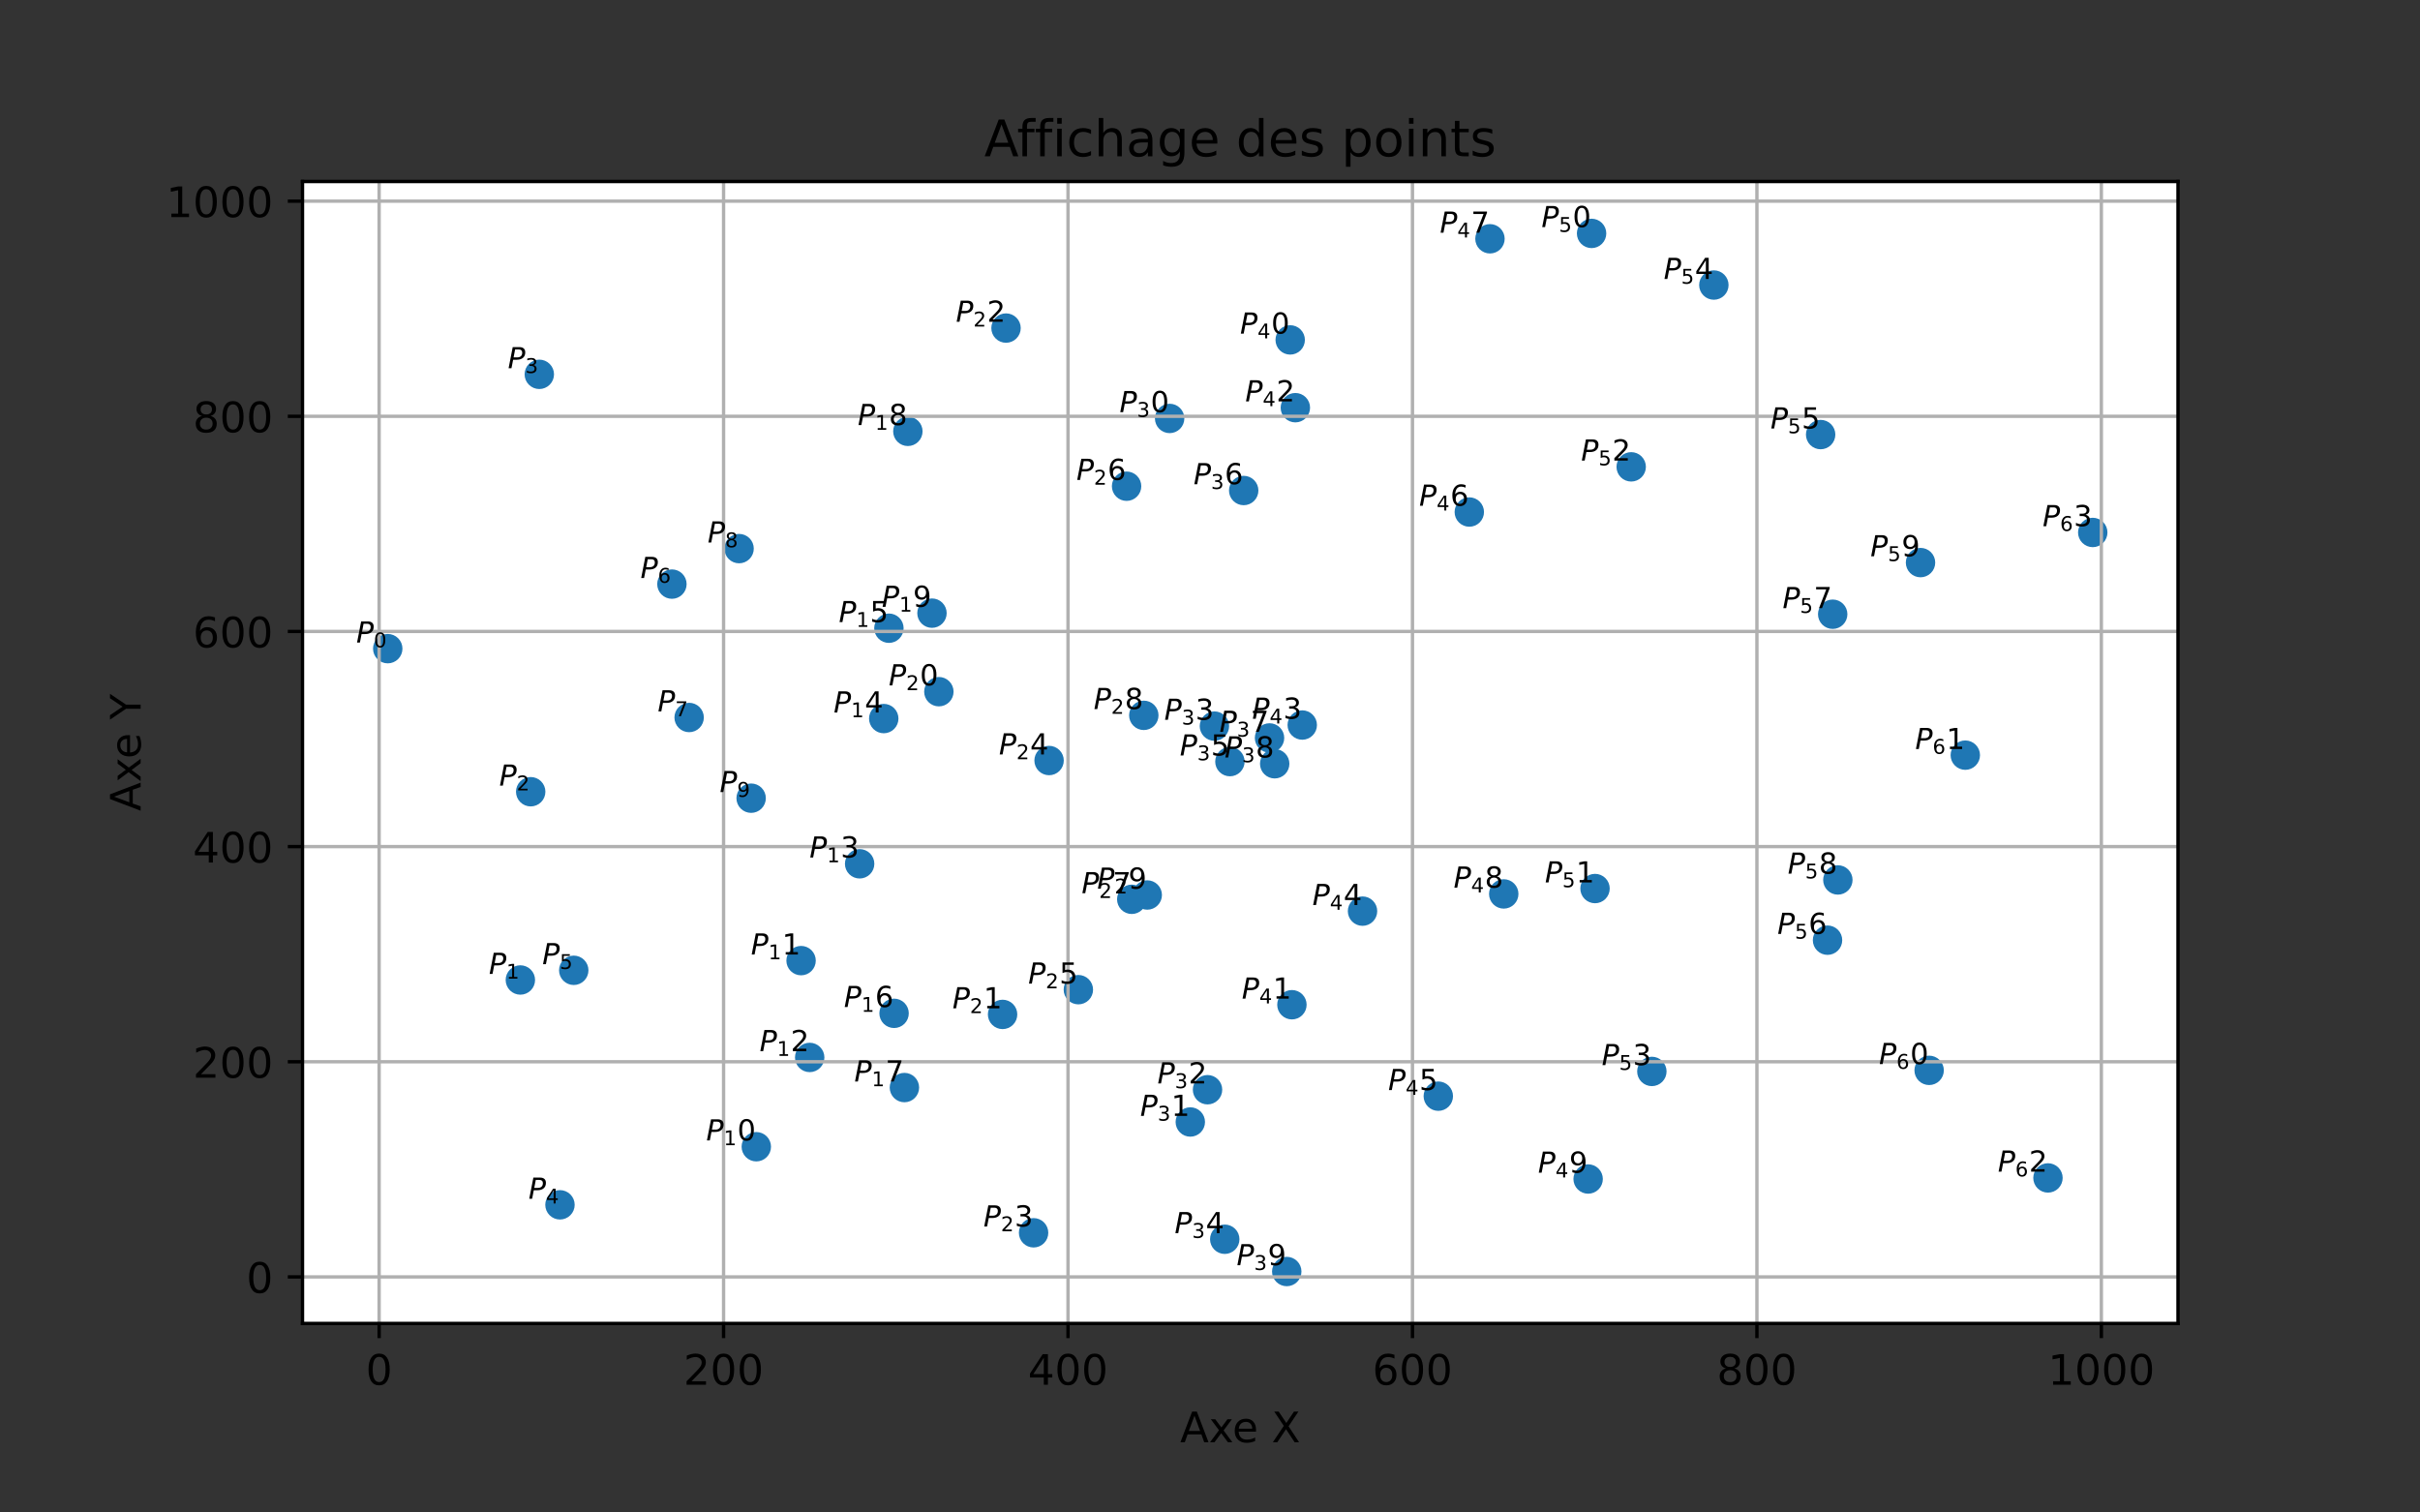 <?xml version="1.0" encoding="utf-8" standalone="no"?>
<!DOCTYPE svg PUBLIC "-//W3C//DTD SVG 1.1//EN"
  "http://www.w3.org/Graphics/SVG/1.1/DTD/svg11.dtd">
<!-- Created with matplotlib (https://matplotlib.org/) -->
<svg height="360pt" version="1.1" viewBox="0 0 576 360" width="576pt" xmlns="http://www.w3.org/2000/svg" xmlns:xlink="http://www.w3.org/1999/xlink">
 <rect x="0" y="0" width="576" height="360" fill="#333333" stroke="none"/>
 <defs>
  <style type="text/css">*{stroke-linecap:butt;stroke-linejoin:round;}</style>
 </defs>
 <g id="figure_1">
  <g id="patch_1">
   <path d="M 0 360 
L 576 360 
L 576 0 
L 0 0 
z
" style="fill:none;"/>
  </g>
  <g id="axes_1">
   <g id="patch_2">
    <path d="M 72 315 
L 518.4 315 
L 518.4 43.2 
L 72 43.2 
z
" style="fill:#ffffff;"/>
   </g>
   <g id="PathCollection_1">
    <defs>
     <path d="M 0 3 
C 0.796 3 1.559 2.684 2.121 2.121 
C 2.684 1.559 3 0.796 3 0 
C 3 -0.796 2.684 -1.559 2.121 -2.121 
C 1.559 -2.684 0.796 -3 0 -3 
C -0.796 -3 -1.559 -2.684 -2.121 -2.121 
C -2.684 -1.559 -3 -0.796 -3 0 
C -3 0.796 -2.684 1.559 -2.121 2.121 
C -1.559 2.684 -0.796 3 0 3 
z
" id="m355db26cd5" style="stroke:#1f77b4;"/>
    </defs>
    <g clip-path="url(#p99fa929123)">
     <use style="fill:#1f77b4;stroke:#1f77b4;" x="92.291" xlink:href="#m355db26cd5" y="154.391"/>
     <use style="fill:#1f77b4;stroke:#1f77b4;" x="123.855" xlink:href="#m355db26cd5" y="233.255"/>
     <use style="fill:#1f77b4;stroke:#1f77b4;" x="126.314" xlink:href="#m355db26cd5" y="188.446"/>
     <use style="fill:#1f77b4;stroke:#1f77b4;" x="128.364" xlink:href="#m355db26cd5" y="89.097"/>
     <use style="fill:#1f77b4;stroke:#1f77b4;" x="133.283" xlink:href="#m355db26cd5" y="286.77"/>
     <use style="fill:#1f77b4;stroke:#1f77b4;" x="136.562" xlink:href="#m355db26cd5" y="230.951"/>
     <use style="fill:#1f77b4;stroke:#1f77b4;" x="159.927" xlink:href="#m355db26cd5" y="139.028"/>
     <use style="fill:#1f77b4;stroke:#1f77b4;" x="164.026" xlink:href="#m355db26cd5" y="170.778"/>
     <use style="fill:#1f77b4;stroke:#1f77b4;" x="175.914" xlink:href="#m355db26cd5" y="130.578"/>
     <use style="fill:#1f77b4;stroke:#1f77b4;" x="178.783" xlink:href="#m355db26cd5" y="189.982"/>
     <use style="fill:#1f77b4;stroke:#1f77b4;" x="180.013" xlink:href="#m355db26cd5" y="272.943"/>
     <use style="fill:#1f77b4;stroke:#1f77b4;" x="190.671" xlink:href="#m355db26cd5" y="228.646"/>
     <use style="fill:#1f77b4;stroke:#1f77b4;" x="192.721" xlink:href="#m355db26cd5" y="251.691"/>
     <use style="fill:#1f77b4;stroke:#1f77b4;" x="204.608" xlink:href="#m355db26cd5" y="205.601"/>
     <use style="fill:#1f77b4;stroke:#1f77b4;" x="210.347" xlink:href="#m355db26cd5" y="171.034"/>
     <use style="fill:#1f77b4;stroke:#1f77b4;" x="211.577" xlink:href="#m355db26cd5" y="149.526"/>
     <use style="fill:#1f77b4;stroke:#1f77b4;" x="212.807" xlink:href="#m355db26cd5" y="241.193"/>
     <use style="fill:#1f77b4;stroke:#1f77b4;" x="215.266" xlink:href="#m355db26cd5" y="258.86"/>
     <use style="fill:#1f77b4;stroke:#1f77b4;" x="216.086" xlink:href="#m355db26cd5" y="102.668"/>
     <use style="fill:#1f77b4;stroke:#1f77b4;" x="221.825" xlink:href="#m355db26cd5" y="145.941"/>
     <use style="fill:#1f77b4;stroke:#1f77b4;" x="223.464" xlink:href="#m355db26cd5" y="164.633"/>
     <use style="fill:#1f77b4;stroke:#1f77b4;" x="238.631" xlink:href="#m355db26cd5" y="241.449"/>
     <use style="fill:#1f77b4;stroke:#1f77b4;" x="239.451" xlink:href="#m355db26cd5" y="78.087"/>
     <use style="fill:#1f77b4;stroke:#1f77b4;" x="246.01" xlink:href="#m355db26cd5" y="293.428"/>
     <use style="fill:#1f77b4;stroke:#1f77b4;" x="249.699" xlink:href="#m355db26cd5" y="181.02"/>
     <use style="fill:#1f77b4;stroke:#1f77b4;" x="256.668" xlink:href="#m355db26cd5" y="235.56"/>
     <use style="fill:#1f77b4;stroke:#1f77b4;" x="268.145" xlink:href="#m355db26cd5" y="115.727"/>
     <use style="fill:#1f77b4;stroke:#1f77b4;" x="269.375" xlink:href="#m355db26cd5" y="214.051"/>
     <use style="fill:#1f77b4;stroke:#1f77b4;" x="272.245" xlink:href="#m355db26cd5" y="170.266"/>
     <use style="fill:#1f77b4;stroke:#1f77b4;" x="273.064" xlink:href="#m355db26cd5" y="213.027"/>
     <use style="fill:#1f77b4;stroke:#1f77b4;" x="278.393" xlink:href="#m355db26cd5" y="99.596"/>
     <use style="fill:#1f77b4;stroke:#1f77b4;" x="283.312" xlink:href="#m355db26cd5" y="267.054"/>
     <use style="fill:#1f77b4;stroke:#1f77b4;" x="287.412" xlink:href="#m355db26cd5" y="259.373"/>
     <use style="fill:#1f77b4;stroke:#1f77b4;" x="289.051" xlink:href="#m355db26cd5" y="172.827"/>
     <use style="fill:#1f77b4;stroke:#1f77b4;" x="291.511" xlink:href="#m355db26cd5" y="294.964"/>
     <use style="fill:#1f77b4;stroke:#1f77b4;" x="292.74" xlink:href="#m355db26cd5" y="181.276"/>
     <use style="fill:#1f77b4;stroke:#1f77b4;" x="296.02" xlink:href="#m355db26cd5" y="116.751"/>
     <use style="fill:#1f77b4;stroke:#1f77b4;" x="302.169" xlink:href="#m355db26cd5" y="175.643"/>
     <use style="fill:#1f77b4;stroke:#1f77b4;" x="303.398" xlink:href="#m355db26cd5" y="181.789"/>
     <use style="fill:#1f77b4;stroke:#1f77b4;" x="306.268" xlink:href="#m355db26cd5" y="302.645"/>
     <use style="fill:#1f77b4;stroke:#1f77b4;" x="307.088" xlink:href="#m355db26cd5" y="80.904"/>
     <use style="fill:#1f77b4;stroke:#1f77b4;" x="307.498" xlink:href="#m355db26cd5" y="239.144"/>
     <use style="fill:#1f77b4;stroke:#1f77b4;" x="308.317" xlink:href="#m355db26cd5" y="97.035"/>
     <use style="fill:#1f77b4;stroke:#1f77b4;" x="309.957" xlink:href="#m355db26cd5" y="172.571"/>
     <use style="fill:#1f77b4;stroke:#1f77b4;" x="324.304" xlink:href="#m355db26cd5" y="216.868"/>
     <use style="fill:#1f77b4;stroke:#1f77b4;" x="342.34" xlink:href="#m355db26cd5" y="260.909"/>
     <use style="fill:#1f77b4;stroke:#1f77b4;" x="349.719" xlink:href="#m355db26cd5" y="121.872"/>
     <use style="fill:#1f77b4;stroke:#1f77b4;" x="354.638" xlink:href="#m355db26cd5" y="56.835"/>
     <use style="fill:#1f77b4;stroke:#1f77b4;" x="357.917" xlink:href="#m355db26cd5" y="212.771"/>
     <use style="fill:#1f77b4;stroke:#1f77b4;" x="378.003" xlink:href="#m355db26cd5" y="280.625"/>
     <use style="fill:#1f77b4;stroke:#1f77b4;" x="378.823" xlink:href="#m355db26cd5" y="55.555"/>
     <use style="fill:#1f77b4;stroke:#1f77b4;" x="379.643" xlink:href="#m355db26cd5" y="211.491"/>
     <use style="fill:#1f77b4;stroke:#1f77b4;" x="388.251" xlink:href="#m355db26cd5" y="111.118"/>
     <use style="fill:#1f77b4;stroke:#1f77b4;" x="393.17" xlink:href="#m355db26cd5" y="255.02"/>
     <use style="fill:#1f77b4;stroke:#1f77b4;" x="407.927" xlink:href="#m355db26cd5" y="67.845"/>
     <use style="fill:#1f77b4;stroke:#1f77b4;" x="433.342" xlink:href="#m355db26cd5" y="103.436"/>
     <use style="fill:#1f77b4;stroke:#1f77b4;" x="434.982" xlink:href="#m355db26cd5" y="223.781"/>
     <use style="fill:#1f77b4;stroke:#1f77b4;" x="436.212" xlink:href="#m355db26cd5" y="146.197"/>
     <use style="fill:#1f77b4;stroke:#1f77b4;" x="437.441" xlink:href="#m355db26cd5" y="209.442"/>
     <use style="fill:#1f77b4;stroke:#1f77b4;" x="457.117" xlink:href="#m355db26cd5" y="133.907"/>
     <use style="fill:#1f77b4;stroke:#1f77b4;" x="459.167" xlink:href="#m355db26cd5" y="254.764"/>
     <use style="fill:#1f77b4;stroke:#1f77b4;" x="467.775" xlink:href="#m355db26cd5" y="179.74"/>
     <use style="fill:#1f77b4;stroke:#1f77b4;" x="487.451" xlink:href="#m355db26cd5" y="280.369"/>
     <use style="fill:#1f77b4;stroke:#1f77b4;" x="498.109" xlink:href="#m355db26cd5" y="126.737"/>
    </g>
   </g>
   <g id="matplotlib.axis_1">
    <g id="xtick_1">
     <g id="line2d_1">
      <path clip-path="url(#p99fa929123)" d="M 90.241 315 
L 90.241 43.2 
" style="fill:none;stroke:#b0b0b0;stroke-linecap:square;stroke-width:0.8;"/>
     </g>
     <g id="line2d_2">
      <defs>
       <path d="M 0 0 
L 0 3.5 
" id="m188c47be43" style="stroke:#000000;stroke-width:0.8;"/>
      </defs>
      <g>
       <use style="stroke:#000000;stroke-width:0.8;" x="90.241" xlink:href="#m188c47be43" y="315"/>
      </g>
     </g>
     <g id="text_1">
      <!-- 0 -->
      <g transform="translate(87.06 329.598)scale(0.1 -0.1)">
       <defs>
        <path d="M 31.781 66.406 
Q 24.172 66.406 20.328 58.906 
Q 16.5 51.422 16.5 36.375 
Q 16.5 21.391 20.328 13.891 
Q 24.172 6.391 31.781 6.391 
Q 39.453 6.391 43.281 13.891 
Q 47.125 21.391 47.125 36.375 
Q 47.125 51.422 43.281 58.906 
Q 39.453 66.406 31.781 66.406 
z
M 31.781 74.219 
Q 44.047 74.219 50.516 64.516 
Q 56.984 54.828 56.984 36.375 
Q 56.984 17.969 50.516 8.266 
Q 44.047 -1.422 31.781 -1.422 
Q 19.531 -1.422 13.062 8.266 
Q 6.594 17.969 6.594 36.375 
Q 6.594 54.828 13.062 64.516 
Q 19.531 74.219 31.781 74.219 
z
" id="DejaVuSans-48"/>
       </defs>
       <use xlink:href="#DejaVuSans-48"/>
      </g>
     </g>
    </g>
    <g id="xtick_2">
     <g id="line2d_3">
      <path clip-path="url(#p99fa929123)" d="M 172.225 315 
L 172.225 43.2 
" style="fill:none;stroke:#b0b0b0;stroke-linecap:square;stroke-width:0.8;"/>
     </g>
     <g id="line2d_4">
      <g>
       <use style="stroke:#000000;stroke-width:0.8;" x="172.225" xlink:href="#m188c47be43" y="315"/>
      </g>
     </g>
     <g id="text_2">
      <!-- 200 -->
      <g transform="translate(162.681 329.598)scale(0.1 -0.1)">
       <defs>
        <path d="M 19.188 8.297 
L 53.609 8.297 
L 53.609 0 
L 7.328 0 
L 7.328 8.297 
Q 12.938 14.109 22.625 23.891 
Q 32.328 33.688 34.812 36.531 
Q 39.547 41.844 41.422 45.531 
Q 43.312 49.219 43.312 52.781 
Q 43.312 58.594 39.234 62.25 
Q 35.156 65.922 28.609 65.922 
Q 23.969 65.922 18.812 64.312 
Q 13.672 62.703 7.812 59.422 
L 7.812 69.391 
Q 13.766 71.781 18.938 73 
Q 24.125 74.219 28.422 74.219 
Q 39.75 74.219 46.484 68.547 
Q 53.219 62.891 53.219 53.422 
Q 53.219 48.922 51.531 44.891 
Q 49.859 40.875 45.406 35.406 
Q 44.188 33.984 37.641 27.219 
Q 31.109 20.453 19.188 8.297 
z
" id="DejaVuSans-50"/>
       </defs>
       <use xlink:href="#DejaVuSans-50"/>
       <use x="63.623" xlink:href="#DejaVuSans-48"/>
       <use x="127.246" xlink:href="#DejaVuSans-48"/>
      </g>
     </g>
    </g>
    <g id="xtick_3">
     <g id="line2d_5">
      <path clip-path="url(#p99fa929123)" d="M 254.208 315 
L 254.208 43.2 
" style="fill:none;stroke:#b0b0b0;stroke-linecap:square;stroke-width:0.8;"/>
     </g>
     <g id="line2d_6">
      <g>
       <use style="stroke:#000000;stroke-width:0.8;" x="254.208" xlink:href="#m188c47be43" y="315"/>
      </g>
     </g>
     <g id="text_3">
      <!-- 400 -->
      <g transform="translate(244.665 329.598)scale(0.1 -0.1)">
       <defs>
        <path d="M 37.797 64.312 
L 12.891 25.391 
L 37.797 25.391 
z
M 35.203 72.906 
L 47.609 72.906 
L 47.609 25.391 
L 58.016 25.391 
L 58.016 17.188 
L 47.609 17.188 
L 47.609 0 
L 37.797 0 
L 37.797 17.188 
L 4.891 17.188 
L 4.891 26.703 
z
" id="DejaVuSans-52"/>
       </defs>
       <use xlink:href="#DejaVuSans-52"/>
       <use x="63.623" xlink:href="#DejaVuSans-48"/>
       <use x="127.246" xlink:href="#DejaVuSans-48"/>
      </g>
     </g>
    </g>
    <g id="xtick_4">
     <g id="line2d_7">
      <path clip-path="url(#p99fa929123)" d="M 336.192 315 
L 336.192 43.2 
" style="fill:none;stroke:#b0b0b0;stroke-linecap:square;stroke-width:0.8;"/>
     </g>
     <g id="line2d_8">
      <g>
       <use style="stroke:#000000;stroke-width:0.8;" x="336.192" xlink:href="#m188c47be43" y="315"/>
      </g>
     </g>
     <g id="text_4">
      <!-- 600 -->
      <g transform="translate(326.648 329.598)scale(0.1 -0.1)">
       <defs>
        <path d="M 33.016 40.375 
Q 26.375 40.375 22.484 35.828 
Q 18.609 31.297 18.609 23.391 
Q 18.609 15.531 22.484 10.953 
Q 26.375 6.391 33.016 6.391 
Q 39.656 6.391 43.531 10.953 
Q 47.406 15.531 47.406 23.391 
Q 47.406 31.297 43.531 35.828 
Q 39.656 40.375 33.016 40.375 
z
M 52.594 71.297 
L 52.594 62.312 
Q 48.875 64.062 45.094 64.984 
Q 41.312 65.922 37.594 65.922 
Q 27.828 65.922 22.672 59.328 
Q 17.531 52.734 16.797 39.406 
Q 19.672 43.656 24.016 45.922 
Q 28.375 48.188 33.594 48.188 
Q 44.578 48.188 50.953 41.516 
Q 57.328 34.859 57.328 23.391 
Q 57.328 12.156 50.688 5.359 
Q 44.047 -1.422 33.016 -1.422 
Q 20.359 -1.422 13.672 8.266 
Q 6.984 17.969 6.984 36.375 
Q 6.984 53.656 15.188 63.938 
Q 23.391 74.219 37.203 74.219 
Q 40.922 74.219 44.703 73.484 
Q 48.484 72.75 52.594 71.297 
z
" id="DejaVuSans-54"/>
       </defs>
       <use xlink:href="#DejaVuSans-54"/>
       <use x="63.623" xlink:href="#DejaVuSans-48"/>
       <use x="127.246" xlink:href="#DejaVuSans-48"/>
      </g>
     </g>
    </g>
    <g id="xtick_5">
     <g id="line2d_9">
      <path clip-path="url(#p99fa929123)" d="M 418.175 315 
L 418.175 43.2 
" style="fill:none;stroke:#b0b0b0;stroke-linecap:square;stroke-width:0.8;"/>
     </g>
     <g id="line2d_10">
      <g>
       <use style="stroke:#000000;stroke-width:0.8;" x="418.175" xlink:href="#m188c47be43" y="315"/>
      </g>
     </g>
     <g id="text_5">
      <!-- 800 -->
      <g transform="translate(408.631 329.598)scale(0.1 -0.1)">
       <defs>
        <path d="M 31.781 34.625 
Q 24.75 34.625 20.719 30.859 
Q 16.703 27.094 16.703 20.516 
Q 16.703 13.922 20.719 10.156 
Q 24.75 6.391 31.781 6.391 
Q 38.812 6.391 42.859 10.172 
Q 46.922 13.969 46.922 20.516 
Q 46.922 27.094 42.891 30.859 
Q 38.875 34.625 31.781 34.625 
z
M 21.922 38.812 
Q 15.578 40.375 12.031 44.719 
Q 8.5 49.078 8.5 55.328 
Q 8.5 64.062 14.719 69.141 
Q 20.953 74.219 31.781 74.219 
Q 42.672 74.219 48.875 69.141 
Q 55.078 64.062 55.078 55.328 
Q 55.078 49.078 51.531 44.719 
Q 48 40.375 41.703 38.812 
Q 48.828 37.156 52.797 32.312 
Q 56.781 27.484 56.781 20.516 
Q 56.781 9.906 50.312 4.234 
Q 43.844 -1.422 31.781 -1.422 
Q 19.734 -1.422 13.25 4.234 
Q 6.781 9.906 6.781 20.516 
Q 6.781 27.484 10.781 32.312 
Q 14.797 37.156 21.922 38.812 
z
M 18.312 54.391 
Q 18.312 48.734 21.844 45.562 
Q 25.391 42.391 31.781 42.391 
Q 38.141 42.391 41.719 45.562 
Q 45.312 48.734 45.312 54.391 
Q 45.312 60.062 41.719 63.234 
Q 38.141 66.406 31.781 66.406 
Q 25.391 66.406 21.844 63.234 
Q 18.312 60.062 18.312 54.391 
z
" id="DejaVuSans-56"/>
       </defs>
       <use xlink:href="#DejaVuSans-56"/>
       <use x="63.623" xlink:href="#DejaVuSans-48"/>
       <use x="127.246" xlink:href="#DejaVuSans-48"/>
      </g>
     </g>
    </g>
    <g id="xtick_6">
     <g id="line2d_11">
      <path clip-path="url(#p99fa929123)" d="M 500.159 315 
L 500.159 43.2 
" style="fill:none;stroke:#b0b0b0;stroke-linecap:square;stroke-width:0.8;"/>
     </g>
     <g id="line2d_12">
      <g>
       <use style="stroke:#000000;stroke-width:0.8;" x="500.159" xlink:href="#m188c47be43" y="315"/>
      </g>
     </g>
     <g id="text_6">
      <!-- 1000 -->
      <g transform="translate(487.434 329.598)scale(0.1 -0.1)">
       <defs>
        <path d="M 12.406 8.297 
L 28.516 8.297 
L 28.516 63.922 
L 10.984 60.406 
L 10.984 69.391 
L 28.422 72.906 
L 38.281 72.906 
L 38.281 8.297 
L 54.391 8.297 
L 54.391 0 
L 12.406 0 
z
" id="DejaVuSans-49"/>
       </defs>
       <use xlink:href="#DejaVuSans-49"/>
       <use x="63.623" xlink:href="#DejaVuSans-48"/>
       <use x="127.246" xlink:href="#DejaVuSans-48"/>
       <use x="190.869" xlink:href="#DejaVuSans-48"/>
      </g>
     </g>
    </g>
    <g id="text_7">
     <!-- Axe X -->
     <g transform="translate(280.886 343.277)scale(0.1 -0.1)">
      <defs>
       <path d="M 34.188 63.188 
L 20.797 26.906 
L 47.609 26.906 
z
M 28.609 72.906 
L 39.797 72.906 
L 67.578 0 
L 57.328 0 
L 50.688 18.703 
L 17.828 18.703 
L 11.188 0 
L 0.781 0 
z
" id="DejaVuSans-65"/>
       <path d="M 54.891 54.688 
L 35.109 28.078 
L 55.906 0 
L 45.312 0 
L 29.391 21.484 
L 13.484 0 
L 2.875 0 
L 24.125 28.609 
L 4.688 54.688 
L 15.281 54.688 
L 29.781 35.203 
L 44.281 54.688 
z
" id="DejaVuSans-120"/>
       <path d="M 56.203 29.594 
L 56.203 25.203 
L 14.891 25.203 
Q 15.484 15.922 20.484 11.062 
Q 25.484 6.203 34.422 6.203 
Q 39.594 6.203 44.453 7.469 
Q 49.312 8.734 54.109 11.281 
L 54.109 2.781 
Q 49.266 0.734 44.188 -0.344 
Q 39.109 -1.422 33.891 -1.422 
Q 20.797 -1.422 13.156 6.188 
Q 5.516 13.812 5.516 26.812 
Q 5.516 40.234 12.766 48.109 
Q 20.016 56 32.328 56 
Q 43.359 56 49.781 48.891 
Q 56.203 41.797 56.203 29.594 
z
M 47.219 32.234 
Q 47.125 39.594 43.094 43.984 
Q 39.062 48.391 32.422 48.391 
Q 24.906 48.391 20.391 44.141 
Q 15.875 39.891 15.188 32.172 
z
" id="DejaVuSans-101"/>
       <path id="DejaVuSans-32"/>
       <path d="M 6.297 72.906 
L 16.891 72.906 
L 35.016 45.797 
L 53.219 72.906 
L 63.812 72.906 
L 40.375 37.891 
L 65.375 0 
L 54.781 0 
L 34.281 31 
L 13.625 0 
L 2.984 0 
L 29 38.922 
z
" id="DejaVuSans-88"/>
      </defs>
      <use xlink:href="#DejaVuSans-65"/>
      <use x="68.408" xlink:href="#DejaVuSans-120"/>
      <use x="124.463" xlink:href="#DejaVuSans-101"/>
      <use x="185.986" xlink:href="#DejaVuSans-32"/>
      <use x="217.773" xlink:href="#DejaVuSans-88"/>
     </g>
    </g>
   </g>
   <g id="matplotlib.axis_2">
    <g id="ytick_1">
     <g id="line2d_13">
      <path clip-path="url(#p99fa929123)" d="M 72 303.926 
L 518.4 303.926 
" style="fill:none;stroke:#b0b0b0;stroke-linecap:square;stroke-width:0.8;"/>
     </g>
     <g id="line2d_14">
      <defs>
       <path d="M 0 0 
L -3.5 0 
" id="m6b3547f741" style="stroke:#000000;stroke-width:0.8;"/>
      </defs>
      <g>
       <use style="stroke:#000000;stroke-width:0.8;" x="72" xlink:href="#m6b3547f741" y="303.926"/>
      </g>
     </g>
     <g id="text_8">
      <!-- 0 -->
      <g transform="translate(58.638 307.725)scale(0.1 -0.1)">
       <use xlink:href="#DejaVuSans-48"/>
      </g>
     </g>
    </g>
    <g id="ytick_2">
     <g id="line2d_15">
      <path clip-path="url(#p99fa929123)" d="M 72 252.715 
L 518.4 252.715 
" style="fill:none;stroke:#b0b0b0;stroke-linecap:square;stroke-width:0.8;"/>
     </g>
     <g id="line2d_16">
      <g>
       <use style="stroke:#000000;stroke-width:0.8;" x="72" xlink:href="#m6b3547f741" y="252.715"/>
      </g>
     </g>
     <g id="text_9">
      <!-- 200 -->
      <g transform="translate(45.913 256.514)scale(0.1 -0.1)">
       <use xlink:href="#DejaVuSans-50"/>
       <use x="63.623" xlink:href="#DejaVuSans-48"/>
       <use x="127.246" xlink:href="#DejaVuSans-48"/>
      </g>
     </g>
    </g>
    <g id="ytick_3">
     <g id="line2d_17">
      <path clip-path="url(#p99fa929123)" d="M 72 201.505 
L 518.4 201.505 
" style="fill:none;stroke:#b0b0b0;stroke-linecap:square;stroke-width:0.8;"/>
     </g>
     <g id="line2d_18">
      <g>
       <use style="stroke:#000000;stroke-width:0.8;" x="72" xlink:href="#m6b3547f741" y="201.505"/>
      </g>
     </g>
     <g id="text_10">
      <!-- 400 -->
      <g transform="translate(45.913 205.304)scale(0.1 -0.1)">
       <use xlink:href="#DejaVuSans-52"/>
       <use x="63.623" xlink:href="#DejaVuSans-48"/>
       <use x="127.246" xlink:href="#DejaVuSans-48"/>
      </g>
     </g>
    </g>
    <g id="ytick_4">
     <g id="line2d_19">
      <path clip-path="url(#p99fa929123)" d="M 72 150.294 
L 518.4 150.294 
" style="fill:none;stroke:#b0b0b0;stroke-linecap:square;stroke-width:0.8;"/>
     </g>
     <g id="line2d_20">
      <g>
       <use style="stroke:#000000;stroke-width:0.8;" x="72" xlink:href="#m6b3547f741" y="150.294"/>
      </g>
     </g>
     <g id="text_11">
      <!-- 600 -->
      <g transform="translate(45.913 154.093)scale(0.1 -0.1)">
       <use xlink:href="#DejaVuSans-54"/>
       <use x="63.623" xlink:href="#DejaVuSans-48"/>
       <use x="127.246" xlink:href="#DejaVuSans-48"/>
      </g>
     </g>
    </g>
    <g id="ytick_5">
     <g id="line2d_21">
      <path clip-path="url(#p99fa929123)" d="M 72 99.084 
L 518.4 99.084 
" style="fill:none;stroke:#b0b0b0;stroke-linecap:square;stroke-width:0.8;"/>
     </g>
     <g id="line2d_22">
      <g>
       <use style="stroke:#000000;stroke-width:0.8;" x="72" xlink:href="#m6b3547f741" y="99.084"/>
      </g>
     </g>
     <g id="text_12">
      <!-- 800 -->
      <g transform="translate(45.913 102.883)scale(0.1 -0.1)">
       <use xlink:href="#DejaVuSans-56"/>
       <use x="63.623" xlink:href="#DejaVuSans-48"/>
       <use x="127.246" xlink:href="#DejaVuSans-48"/>
      </g>
     </g>
    </g>
    <g id="ytick_6">
     <g id="line2d_23">
      <path clip-path="url(#p99fa929123)" d="M 72 47.873 
L 518.4 47.873 
" style="fill:none;stroke:#b0b0b0;stroke-linecap:square;stroke-width:0.8;"/>
     </g>
     <g id="line2d_24">
      <g>
       <use style="stroke:#000000;stroke-width:0.8;" x="72" xlink:href="#m6b3547f741" y="47.873"/>
      </g>
     </g>
     <g id="text_13">
      <!-- 1000 -->
      <g transform="translate(39.55 51.672)scale(0.1 -0.1)">
       <use xlink:href="#DejaVuSans-49"/>
       <use x="63.623" xlink:href="#DejaVuSans-48"/>
       <use x="127.246" xlink:href="#DejaVuSans-48"/>
       <use x="190.869" xlink:href="#DejaVuSans-48"/>
      </g>
     </g>
    </g>
    <g id="text_14">
     <!-- Axe Y -->
     <g transform="translate(33.47 193.043)rotate(-90)scale(0.1 -0.1)">
      <defs>
       <path d="M -0.203 72.906 
L 10.406 72.906 
L 30.609 42.922 
L 50.688 72.906 
L 61.281 72.906 
L 35.5 34.719 
L 35.5 0 
L 25.594 0 
L 25.594 34.719 
z
" id="DejaVuSans-89"/>
      </defs>
      <use xlink:href="#DejaVuSans-65"/>
      <use x="68.408" xlink:href="#DejaVuSans-120"/>
      <use x="124.463" xlink:href="#DejaVuSans-101"/>
      <use x="185.986" xlink:href="#DejaVuSans-32"/>
      <use x="217.773" xlink:href="#DejaVuSans-89"/>
     </g>
    </g>
   </g>
   <g id="patch_3">
    <path d="M 72 315 
L 72 43.2 
" style="fill:none;stroke:#000000;stroke-linecap:square;stroke-linejoin:miter;stroke-width:0.8;"/>
   </g>
   <g id="patch_4">
    <path d="M 518.4 315 
L 518.4 43.2 
" style="fill:none;stroke:#000000;stroke-linecap:square;stroke-linejoin:miter;stroke-width:0.8;"/>
   </g>
   <g id="patch_5">
    <path d="M 72 315 
L 518.4 315 
" style="fill:none;stroke:#000000;stroke-linecap:square;stroke-linejoin:miter;stroke-width:0.8;"/>
   </g>
   <g id="patch_6">
    <path d="M 72 43.2 
L 518.4 43.2 
" style="fill:none;stroke:#000000;stroke-linecap:square;stroke-linejoin:miter;stroke-width:0.8;"/>
   </g>
   <g id="text_15">
    <!-- $P_0$ -->
    <g transform="translate(84.796 152.948)scale(0.069 -0.069)">
     <defs>
      <path d="M 16.891 72.906 
L 39.703 72.906 
Q 49.656 72.906 54.875 68.266 
Q 60.109 63.625 60.109 54.688 
Q 60.109 42.672 52.391 35.984 
Q 44.672 29.297 30.719 29.297 
L 18.312 29.297 
L 12.594 0 
L 2.688 0 
z
M 25.203 64.797 
L 19.922 37.406 
L 32.328 37.406 
Q 40.719 37.406 45.203 41.703 
Q 49.703 46 49.703 54 
Q 49.703 59.125 46.656 61.953 
Q 43.609 64.797 38.094 64.797 
z
" id="DejaVuSans-Oblique-80"/>
     </defs>
     <use transform="translate(0 0.094)" xlink:href="#DejaVuSans-Oblique-80"/>
     <use transform="translate(60.303 -16.312)scale(0.7)" xlink:href="#DejaVuSans-48"/>
    </g>
   </g>
   <g id="text_16">
    <!-- $P_1$ -->
    <g transform="translate(116.359 231.812)scale(0.069 -0.069)">
     <use transform="translate(0 0.094)" xlink:href="#DejaVuSans-Oblique-80"/>
     <use transform="translate(60.303 -16.312)scale(0.7)" xlink:href="#DejaVuSans-49"/>
    </g>
   </g>
   <g id="text_17">
    <!-- $P_2$ -->
    <g transform="translate(118.819 187.003)scale(0.069 -0.069)">
     <use transform="translate(0 0.094)" xlink:href="#DejaVuSans-Oblique-80"/>
     <use transform="translate(60.303 -16.312)scale(0.7)" xlink:href="#DejaVuSans-50"/>
    </g>
   </g>
   <g id="text_18">
    <!-- $P_3$ -->
    <g transform="translate(120.868 87.654)scale(0.069 -0.069)">
     <defs>
      <path d="M 40.578 39.312 
Q 47.656 37.797 51.625 33 
Q 55.609 28.219 55.609 21.188 
Q 55.609 10.406 48.188 4.484 
Q 40.766 -1.422 27.094 -1.422 
Q 22.516 -1.422 17.656 -0.516 
Q 12.797 0.391 7.625 2.203 
L 7.625 11.719 
Q 11.719 9.328 16.594 8.109 
Q 21.484 6.891 26.812 6.891 
Q 36.078 6.891 40.938 10.547 
Q 45.797 14.203 45.797 21.188 
Q 45.797 27.641 41.281 31.266 
Q 36.766 34.906 28.719 34.906 
L 20.219 34.906 
L 20.219 43.016 
L 29.109 43.016 
Q 36.375 43.016 40.234 45.922 
Q 44.094 48.828 44.094 54.297 
Q 44.094 59.906 40.109 62.906 
Q 36.141 65.922 28.719 65.922 
Q 24.656 65.922 20.016 65.031 
Q 15.375 64.156 9.812 62.312 
L 9.812 71.094 
Q 15.438 72.656 20.344 73.438 
Q 25.25 74.219 29.594 74.219 
Q 40.828 74.219 47.359 69.109 
Q 53.906 64.016 53.906 55.328 
Q 53.906 49.266 50.438 45.094 
Q 46.969 40.922 40.578 39.312 
z
" id="DejaVuSans-51"/>
     </defs>
     <use transform="translate(0 0.094)" xlink:href="#DejaVuSans-Oblique-80"/>
     <use transform="translate(60.303 -16.312)scale(0.7)" xlink:href="#DejaVuSans-51"/>
    </g>
   </g>
   <g id="text_19">
    <!-- $P_4$ -->
    <g transform="translate(125.787 285.327)scale(0.069 -0.069)">
     <use transform="translate(0 0.094)" xlink:href="#DejaVuSans-Oblique-80"/>
     <use transform="translate(60.303 -16.312)scale(0.7)" xlink:href="#DejaVuSans-52"/>
    </g>
   </g>
   <g id="text_20">
    <!-- $P_5$ -->
    <g transform="translate(129.067 229.507)scale(0.069 -0.069)">
     <defs>
      <path d="M 10.797 72.906 
L 49.516 72.906 
L 49.516 64.594 
L 19.828 64.594 
L 19.828 46.734 
Q 21.969 47.469 24.109 47.828 
Q 26.266 48.188 28.422 48.188 
Q 40.625 48.188 47.75 41.5 
Q 54.891 34.812 54.891 23.391 
Q 54.891 11.625 47.562 5.094 
Q 40.234 -1.422 26.906 -1.422 
Q 22.312 -1.422 17.547 -0.641 
Q 12.797 0.141 7.719 1.703 
L 7.719 11.625 
Q 12.109 9.234 16.797 8.062 
Q 21.484 6.891 26.703 6.891 
Q 35.156 6.891 40.078 11.328 
Q 45.016 15.766 45.016 23.391 
Q 45.016 31 40.078 35.438 
Q 35.156 39.891 26.703 39.891 
Q 22.75 39.891 18.812 39.016 
Q 14.891 38.141 10.797 36.281 
z
" id="DejaVuSans-53"/>
     </defs>
     <use transform="translate(0 0.094)" xlink:href="#DejaVuSans-Oblique-80"/>
     <use transform="translate(60.303 -16.312)scale(0.7)" xlink:href="#DejaVuSans-53"/>
    </g>
   </g>
   <g id="text_21">
    <!-- $P_6$ -->
    <g transform="translate(152.432 137.584)scale(0.069 -0.069)">
     <use transform="translate(0 0.094)" xlink:href="#DejaVuSans-Oblique-80"/>
     <use transform="translate(60.303 -16.312)scale(0.7)" xlink:href="#DejaVuSans-54"/>
    </g>
   </g>
   <g id="text_22">
    <!-- $P_7$ -->
    <g transform="translate(156.531 169.335)scale(0.069 -0.069)">
     <defs>
      <path d="M 8.203 72.906 
L 55.078 72.906 
L 55.078 68.703 
L 28.609 0 
L 18.312 0 
L 43.219 64.594 
L 8.203 64.594 
z
" id="DejaVuSans-55"/>
     </defs>
     <use transform="translate(0 0.094)" xlink:href="#DejaVuSans-Oblique-80"/>
     <use transform="translate(60.303 -16.312)scale(0.7)" xlink:href="#DejaVuSans-55"/>
    </g>
   </g>
   <g id="text_23">
    <!-- $P_8$ -->
    <g transform="translate(168.419 129.135)scale(0.069 -0.069)">
     <use transform="translate(0 0.094)" xlink:href="#DejaVuSans-Oblique-80"/>
     <use transform="translate(60.303 -16.312)scale(0.7)" xlink:href="#DejaVuSans-56"/>
    </g>
   </g>
   <g id="text_24">
    <!-- $P_9$ -->
    <g transform="translate(171.288 188.539)scale(0.069 -0.069)">
     <defs>
      <path d="M 10.984 1.516 
L 10.984 10.5 
Q 14.703 8.734 18.5 7.812 
Q 22.312 6.891 25.984 6.891 
Q 35.75 6.891 40.891 13.453 
Q 46.047 20.016 46.781 33.406 
Q 43.953 29.203 39.594 26.953 
Q 35.25 24.703 29.984 24.703 
Q 19.047 24.703 12.672 31.312 
Q 6.297 37.938 6.297 49.422 
Q 6.297 60.641 12.938 67.422 
Q 19.578 74.219 30.609 74.219 
Q 43.266 74.219 49.922 64.516 
Q 56.594 54.828 56.594 36.375 
Q 56.594 19.141 48.406 8.859 
Q 40.234 -1.422 26.422 -1.422 
Q 22.703 -1.422 18.891 -0.688 
Q 15.094 0.047 10.984 1.516 
z
M 30.609 32.422 
Q 37.25 32.422 41.125 36.953 
Q 45.016 41.5 45.016 49.422 
Q 45.016 57.281 41.125 61.844 
Q 37.25 66.406 30.609 66.406 
Q 23.969 66.406 20.094 61.844 
Q 16.219 57.281 16.219 49.422 
Q 16.219 41.5 20.094 36.953 
Q 23.969 32.422 30.609 32.422 
z
" id="DejaVuSans-57"/>
     </defs>
     <use transform="translate(0 0.094)" xlink:href="#DejaVuSans-Oblique-80"/>
     <use transform="translate(60.303 -16.312)scale(0.7)" xlink:href="#DejaVuSans-57"/>
    </g>
   </g>
   <g id="text_25">
    <!-- $P_10$ -->
    <g transform="translate(168.076 271.5)scale(0.069 -0.069)">
     <use transform="translate(0 0.781)" xlink:href="#DejaVuSans-Oblique-80"/>
     <use transform="translate(60.303 -15.625)scale(0.7)" xlink:href="#DejaVuSans-49"/>
     <use transform="translate(107.573 0.781)" xlink:href="#DejaVuSans-48"/>
    </g>
   </g>
   <g id="text_26">
    <!-- $P_11$ -->
    <g transform="translate(178.734 227.203)scale(0.069 -0.069)">
     <use transform="translate(0 0.094)" xlink:href="#DejaVuSans-Oblique-80"/>
     <use transform="translate(60.303 -16.312)scale(0.7)" xlink:href="#DejaVuSans-49"/>
     <use transform="translate(107.573 0.094)" xlink:href="#DejaVuSans-49"/>
    </g>
   </g>
   <g id="text_27">
    <!-- $P_12$ -->
    <g transform="translate(180.784 250.248)scale(0.069 -0.069)">
     <use transform="translate(0 0.781)" xlink:href="#DejaVuSans-Oblique-80"/>
     <use transform="translate(60.303 -15.625)scale(0.7)" xlink:href="#DejaVuSans-49"/>
     <use transform="translate(107.573 0.781)" xlink:href="#DejaVuSans-50"/>
    </g>
   </g>
   <g id="text_28">
    <!-- $P_13$ -->
    <g transform="translate(192.671 204.158)scale(0.069 -0.069)">
     <use transform="translate(0 0.781)" xlink:href="#DejaVuSans-Oblique-80"/>
     <use transform="translate(60.303 -15.625)scale(0.7)" xlink:href="#DejaVuSans-49"/>
     <use transform="translate(107.573 0.781)" xlink:href="#DejaVuSans-51"/>
    </g>
   </g>
   <g id="text_29">
    <!-- $P_14$ -->
    <g transform="translate(198.41 169.591)scale(0.069 -0.069)">
     <use transform="translate(0 0.094)" xlink:href="#DejaVuSans-Oblique-80"/>
     <use transform="translate(60.303 -16.312)scale(0.7)" xlink:href="#DejaVuSans-49"/>
     <use transform="translate(107.573 0.094)" xlink:href="#DejaVuSans-52"/>
    </g>
   </g>
   <g id="text_30">
    <!-- $P_15$ -->
    <g transform="translate(199.64 148.083)scale(0.069 -0.069)">
     <use transform="translate(0 0.094)" xlink:href="#DejaVuSans-Oblique-80"/>
     <use transform="translate(60.303 -16.312)scale(0.7)" xlink:href="#DejaVuSans-49"/>
     <use transform="translate(107.573 0.094)" xlink:href="#DejaVuSans-53"/>
    </g>
   </g>
   <g id="text_31">
    <!-- $P_16$ -->
    <g transform="translate(200.87 239.749)scale(0.069 -0.069)">
     <use transform="translate(0 0.781)" xlink:href="#DejaVuSans-Oblique-80"/>
     <use transform="translate(60.303 -15.625)scale(0.7)" xlink:href="#DejaVuSans-49"/>
     <use transform="translate(107.573 0.781)" xlink:href="#DejaVuSans-54"/>
    </g>
   </g>
   <g id="text_32">
    <!-- $P_17$ -->
    <g transform="translate(203.329 257.417)scale(0.069 -0.069)">
     <use transform="translate(0 0.094)" xlink:href="#DejaVuSans-Oblique-80"/>
     <use transform="translate(60.303 -16.312)scale(0.7)" xlink:href="#DejaVuSans-49"/>
     <use transform="translate(107.573 0.094)" xlink:href="#DejaVuSans-55"/>
    </g>
   </g>
   <g id="text_33">
    <!-- $P_18$ -->
    <g transform="translate(204.149 101.225)scale(0.069 -0.069)">
     <use transform="translate(0 0.781)" xlink:href="#DejaVuSans-Oblique-80"/>
     <use transform="translate(60.303 -15.625)scale(0.7)" xlink:href="#DejaVuSans-49"/>
     <use transform="translate(107.573 0.781)" xlink:href="#DejaVuSans-56"/>
    </g>
   </g>
   <g id="text_34">
    <!-- $P_19$ -->
    <g transform="translate(209.888 144.498)scale(0.069 -0.069)">
     <use transform="translate(0 0.781)" xlink:href="#DejaVuSans-Oblique-80"/>
     <use transform="translate(60.303 -15.625)scale(0.7)" xlink:href="#DejaVuSans-49"/>
     <use transform="translate(107.573 0.781)" xlink:href="#DejaVuSans-57"/>
    </g>
   </g>
   <g id="text_35">
    <!-- $P_20$ -->
    <g transform="translate(211.528 163.19)scale(0.069 -0.069)">
     <use transform="translate(0 0.781)" xlink:href="#DejaVuSans-Oblique-80"/>
     <use transform="translate(60.303 -15.625)scale(0.7)" xlink:href="#DejaVuSans-50"/>
     <use transform="translate(107.573 0.781)" xlink:href="#DejaVuSans-48"/>
    </g>
   </g>
   <g id="text_36">
    <!-- $P_21$ -->
    <g transform="translate(226.695 240.006)scale(0.069 -0.069)">
     <use transform="translate(0 0.094)" xlink:href="#DejaVuSans-Oblique-80"/>
     <use transform="translate(60.303 -16.312)scale(0.7)" xlink:href="#DejaVuSans-50"/>
     <use transform="translate(107.573 0.094)" xlink:href="#DejaVuSans-49"/>
    </g>
   </g>
   <g id="text_37">
    <!-- $P_22$ -->
    <g transform="translate(227.514 76.644)scale(0.069 -0.069)">
     <use transform="translate(0 0.781)" xlink:href="#DejaVuSans-Oblique-80"/>
     <use transform="translate(60.303 -15.625)scale(0.7)" xlink:href="#DejaVuSans-50"/>
     <use transform="translate(107.573 0.781)" xlink:href="#DejaVuSans-50"/>
    </g>
   </g>
   <g id="text_38">
    <!-- $P_23$ -->
    <g transform="translate(234.073 291.984)scale(0.069 -0.069)">
     <use transform="translate(0 0.781)" xlink:href="#DejaVuSans-Oblique-80"/>
     <use transform="translate(60.303 -15.625)scale(0.7)" xlink:href="#DejaVuSans-50"/>
     <use transform="translate(107.573 0.781)" xlink:href="#DejaVuSans-51"/>
    </g>
   </g>
   <g id="text_39">
    <!-- $P_24$ -->
    <g transform="translate(237.762 179.577)scale(0.069 -0.069)">
     <use transform="translate(0 0.094)" xlink:href="#DejaVuSans-Oblique-80"/>
     <use transform="translate(60.303 -16.312)scale(0.7)" xlink:href="#DejaVuSans-50"/>
     <use transform="translate(107.573 0.094)" xlink:href="#DejaVuSans-52"/>
    </g>
   </g>
   <g id="text_40">
    <!-- $P_25$ -->
    <g transform="translate(244.731 234.116)scale(0.069 -0.069)">
     <use transform="translate(0 0.094)" xlink:href="#DejaVuSans-Oblique-80"/>
     <use transform="translate(60.303 -16.312)scale(0.7)" xlink:href="#DejaVuSans-50"/>
     <use transform="translate(107.573 0.094)" xlink:href="#DejaVuSans-53"/>
    </g>
   </g>
   <g id="text_41">
    <!-- $P_26$ -->
    <g transform="translate(256.209 114.284)scale(0.069 -0.069)">
     <use transform="translate(0 0.781)" xlink:href="#DejaVuSans-Oblique-80"/>
     <use transform="translate(60.303 -15.625)scale(0.7)" xlink:href="#DejaVuSans-50"/>
     <use transform="translate(107.573 0.781)" xlink:href="#DejaVuSans-54"/>
    </g>
   </g>
   <g id="text_42">
    <!-- $P_27$ -->
    <g transform="translate(257.438 212.608)scale(0.069 -0.069)">
     <use transform="translate(0 0.094)" xlink:href="#DejaVuSans-Oblique-80"/>
     <use transform="translate(60.303 -16.312)scale(0.7)" xlink:href="#DejaVuSans-50"/>
     <use transform="translate(107.573 0.094)" xlink:href="#DejaVuSans-55"/>
    </g>
   </g>
   <g id="text_43">
    <!-- $P_28$ -->
    <g transform="translate(260.308 168.823)scale(0.069 -0.069)">
     <use transform="translate(0 0.781)" xlink:href="#DejaVuSans-Oblique-80"/>
     <use transform="translate(60.303 -15.625)scale(0.7)" xlink:href="#DejaVuSans-50"/>
     <use transform="translate(107.573 0.781)" xlink:href="#DejaVuSans-56"/>
    </g>
   </g>
   <g id="text_44">
    <!-- $P_29$ -->
    <g transform="translate(261.128 211.584)scale(0.069 -0.069)">
     <use transform="translate(0 0.781)" xlink:href="#DejaVuSans-Oblique-80"/>
     <use transform="translate(60.303 -15.625)scale(0.7)" xlink:href="#DejaVuSans-50"/>
     <use transform="translate(107.573 0.781)" xlink:href="#DejaVuSans-57"/>
    </g>
   </g>
   <g id="text_45">
    <!-- $P_30$ -->
    <g transform="translate(266.457 98.152)scale(0.069 -0.069)">
     <use transform="translate(0 0.781)" xlink:href="#DejaVuSans-Oblique-80"/>
     <use transform="translate(60.303 -15.625)scale(0.7)" xlink:href="#DejaVuSans-51"/>
     <use transform="translate(107.573 0.781)" xlink:href="#DejaVuSans-48"/>
    </g>
   </g>
   <g id="text_46">
    <!-- $P_31$ -->
    <g transform="translate(271.376 265.611)scale(0.069 -0.069)">
     <use transform="translate(0 0.094)" xlink:href="#DejaVuSans-Oblique-80"/>
     <use transform="translate(60.303 -16.312)scale(0.7)" xlink:href="#DejaVuSans-51"/>
     <use transform="translate(107.573 0.094)" xlink:href="#DejaVuSans-49"/>
    </g>
   </g>
   <g id="text_47">
    <!-- $P_32$ -->
    <g transform="translate(275.475 257.929)scale(0.069 -0.069)">
     <use transform="translate(0 0.781)" xlink:href="#DejaVuSans-Oblique-80"/>
     <use transform="translate(60.303 -15.625)scale(0.7)" xlink:href="#DejaVuSans-51"/>
     <use transform="translate(107.573 0.781)" xlink:href="#DejaVuSans-50"/>
    </g>
   </g>
   <g id="text_48">
    <!-- $P_33$ -->
    <g transform="translate(277.114 171.383)scale(0.069 -0.069)">
     <use transform="translate(0 0.781)" xlink:href="#DejaVuSans-Oblique-80"/>
     <use transform="translate(60.303 -15.625)scale(0.7)" xlink:href="#DejaVuSans-51"/>
     <use transform="translate(107.573 0.781)" xlink:href="#DejaVuSans-51"/>
    </g>
   </g>
   <g id="text_49">
    <!-- $P_34$ -->
    <g transform="translate(279.574 293.521)scale(0.069 -0.069)">
     <use transform="translate(0 0.094)" xlink:href="#DejaVuSans-Oblique-80"/>
     <use transform="translate(60.303 -16.312)scale(0.7)" xlink:href="#DejaVuSans-51"/>
     <use transform="translate(107.573 0.094)" xlink:href="#DejaVuSans-52"/>
    </g>
   </g>
   <g id="text_50">
    <!-- $P_35$ -->
    <g transform="translate(280.804 179.833)scale(0.069 -0.069)">
     <use transform="translate(0 0.094)" xlink:href="#DejaVuSans-Oblique-80"/>
     <use transform="translate(60.303 -16.312)scale(0.7)" xlink:href="#DejaVuSans-51"/>
     <use transform="translate(107.573 0.094)" xlink:href="#DejaVuSans-53"/>
    </g>
   </g>
   <g id="text_51">
    <!-- $P_36$ -->
    <g transform="translate(284.083 115.308)scale(0.069 -0.069)">
     <use transform="translate(0 0.781)" xlink:href="#DejaVuSans-Oblique-80"/>
     <use transform="translate(60.303 -15.625)scale(0.7)" xlink:href="#DejaVuSans-51"/>
     <use transform="translate(107.573 0.781)" xlink:href="#DejaVuSans-54"/>
    </g>
   </g>
   <g id="text_52">
    <!-- $P_37$ -->
    <g transform="translate(290.232 174.2)scale(0.069 -0.069)">
     <use transform="translate(0 0.094)" xlink:href="#DejaVuSans-Oblique-80"/>
     <use transform="translate(60.303 -16.312)scale(0.7)" xlink:href="#DejaVuSans-51"/>
     <use transform="translate(107.573 0.094)" xlink:href="#DejaVuSans-55"/>
    </g>
   </g>
   <g id="text_53">
    <!-- $P_38$ -->
    <g transform="translate(291.462 180.345)scale(0.069 -0.069)">
     <use transform="translate(0 0.781)" xlink:href="#DejaVuSans-Oblique-80"/>
     <use transform="translate(60.303 -15.625)scale(0.7)" xlink:href="#DejaVuSans-51"/>
     <use transform="translate(107.573 0.781)" xlink:href="#DejaVuSans-56"/>
    </g>
   </g>
   <g id="text_54">
    <!-- $P_39$ -->
    <g transform="translate(294.331 301.202)scale(0.069 -0.069)">
     <use transform="translate(0 0.781)" xlink:href="#DejaVuSans-Oblique-80"/>
     <use transform="translate(60.303 -15.625)scale(0.7)" xlink:href="#DejaVuSans-51"/>
     <use transform="translate(107.573 0.781)" xlink:href="#DejaVuSans-57"/>
    </g>
   </g>
   <g id="text_55">
    <!-- $P_40$ -->
    <g transform="translate(295.151 79.46)scale(0.069 -0.069)">
     <use transform="translate(0 0.781)" xlink:href="#DejaVuSans-Oblique-80"/>
     <use transform="translate(60.303 -15.625)scale(0.7)" xlink:href="#DejaVuSans-52"/>
     <use transform="translate(107.573 0.781)" xlink:href="#DejaVuSans-48"/>
    </g>
   </g>
   <g id="text_56">
    <!-- $P_41$ -->
    <g transform="translate(295.561 237.701)scale(0.069 -0.069)">
     <use transform="translate(0 0.094)" xlink:href="#DejaVuSans-Oblique-80"/>
     <use transform="translate(60.303 -16.312)scale(0.7)" xlink:href="#DejaVuSans-52"/>
     <use transform="translate(107.573 0.094)" xlink:href="#DejaVuSans-49"/>
    </g>
   </g>
   <g id="text_57">
    <!-- $P_42$ -->
    <g transform="translate(296.381 95.592)scale(0.069 -0.069)">
     <use transform="translate(0 0.781)" xlink:href="#DejaVuSans-Oblique-80"/>
     <use transform="translate(60.303 -15.625)scale(0.7)" xlink:href="#DejaVuSans-52"/>
     <use transform="translate(107.573 0.781)" xlink:href="#DejaVuSans-50"/>
    </g>
   </g>
   <g id="text_58">
    <!-- $P_43$ -->
    <g transform="translate(298.02 171.127)scale(0.069 -0.069)">
     <use transform="translate(0 0.781)" xlink:href="#DejaVuSans-Oblique-80"/>
     <use transform="translate(60.303 -15.625)scale(0.7)" xlink:href="#DejaVuSans-52"/>
     <use transform="translate(107.573 0.781)" xlink:href="#DejaVuSans-51"/>
    </g>
   </g>
   <g id="text_59">
    <!-- $P_44$ -->
    <g transform="translate(312.367 215.424)scale(0.069 -0.069)">
     <use transform="translate(0 0.094)" xlink:href="#DejaVuSans-Oblique-80"/>
     <use transform="translate(60.303 -16.312)scale(0.7)" xlink:href="#DejaVuSans-52"/>
     <use transform="translate(107.573 0.094)" xlink:href="#DejaVuSans-52"/>
    </g>
   </g>
   <g id="text_60">
    <!-- $P_45$ -->
    <g transform="translate(330.404 259.466)scale(0.069 -0.069)">
     <use transform="translate(0 0.094)" xlink:href="#DejaVuSans-Oblique-80"/>
     <use transform="translate(60.303 -16.312)scale(0.7)" xlink:href="#DejaVuSans-52"/>
     <use transform="translate(107.573 0.094)" xlink:href="#DejaVuSans-53"/>
    </g>
   </g>
   <g id="text_61">
    <!-- $P_46$ -->
    <g transform="translate(337.782 120.429)scale(0.069 -0.069)">
     <use transform="translate(0 0.781)" xlink:href="#DejaVuSans-Oblique-80"/>
     <use transform="translate(60.303 -15.625)scale(0.7)" xlink:href="#DejaVuSans-52"/>
     <use transform="translate(107.573 0.781)" xlink:href="#DejaVuSans-54"/>
    </g>
   </g>
   <g id="text_62">
    <!-- $P_47$ -->
    <g transform="translate(342.701 55.392)scale(0.069 -0.069)">
     <use transform="translate(0 0.094)" xlink:href="#DejaVuSans-Oblique-80"/>
     <use transform="translate(60.303 -16.312)scale(0.7)" xlink:href="#DejaVuSans-52"/>
     <use transform="translate(107.573 0.094)" xlink:href="#DejaVuSans-55"/>
    </g>
   </g>
   <g id="text_63">
    <!-- $P_48$ -->
    <g transform="translate(345.981 211.328)scale(0.069 -0.069)">
     <use transform="translate(0 0.781)" xlink:href="#DejaVuSans-Oblique-80"/>
     <use transform="translate(60.303 -15.625)scale(0.7)" xlink:href="#DejaVuSans-52"/>
     <use transform="translate(107.573 0.781)" xlink:href="#DejaVuSans-56"/>
    </g>
   </g>
   <g id="text_64">
    <!-- $P_49$ -->
    <g transform="translate(366.067 279.182)scale(0.069 -0.069)">
     <use transform="translate(0 0.781)" xlink:href="#DejaVuSans-Oblique-80"/>
     <use transform="translate(60.303 -15.625)scale(0.7)" xlink:href="#DejaVuSans-52"/>
     <use transform="translate(107.573 0.781)" xlink:href="#DejaVuSans-57"/>
    </g>
   </g>
   <g id="text_65">
    <!-- $P_50$ -->
    <g transform="translate(366.886 54.111)scale(0.069 -0.069)">
     <use transform="translate(0 0.781)" xlink:href="#DejaVuSans-Oblique-80"/>
     <use transform="translate(60.303 -15.625)scale(0.7)" xlink:href="#DejaVuSans-53"/>
     <use transform="translate(107.573 0.781)" xlink:href="#DejaVuSans-48"/>
    </g>
   </g>
   <g id="text_66">
    <!-- $P_51$ -->
    <g transform="translate(367.706 210.047)scale(0.069 -0.069)">
     <use transform="translate(0 0.094)" xlink:href="#DejaVuSans-Oblique-80"/>
     <use transform="translate(60.303 -16.312)scale(0.7)" xlink:href="#DejaVuSans-53"/>
     <use transform="translate(107.573 0.094)" xlink:href="#DejaVuSans-49"/>
    </g>
   </g>
   <g id="text_67">
    <!-- $P_52$ -->
    <g transform="translate(376.314 109.675)scale(0.069 -0.069)">
     <use transform="translate(0 0.781)" xlink:href="#DejaVuSans-Oblique-80"/>
     <use transform="translate(60.303 -15.625)scale(0.7)" xlink:href="#DejaVuSans-53"/>
     <use transform="translate(107.573 0.781)" xlink:href="#DejaVuSans-50"/>
    </g>
   </g>
   <g id="text_68">
    <!-- $P_53$ -->
    <g transform="translate(381.233 253.576)scale(0.069 -0.069)">
     <use transform="translate(0 0.781)" xlink:href="#DejaVuSans-Oblique-80"/>
     <use transform="translate(60.303 -15.625)scale(0.7)" xlink:href="#DejaVuSans-53"/>
     <use transform="translate(107.573 0.781)" xlink:href="#DejaVuSans-51"/>
    </g>
   </g>
   <g id="text_69">
    <!-- $P_54$ -->
    <g transform="translate(395.99 66.402)scale(0.069 -0.069)">
     <use transform="translate(0 0.094)" xlink:href="#DejaVuSans-Oblique-80"/>
     <use transform="translate(60.303 -16.312)scale(0.7)" xlink:href="#DejaVuSans-53"/>
     <use transform="translate(107.573 0.094)" xlink:href="#DejaVuSans-52"/>
    </g>
   </g>
   <g id="text_70">
    <!-- $P_55$ -->
    <g transform="translate(421.405 101.993)scale(0.069 -0.069)">
     <use transform="translate(0 0.094)" xlink:href="#DejaVuSans-Oblique-80"/>
     <use transform="translate(60.303 -16.312)scale(0.7)" xlink:href="#DejaVuSans-53"/>
     <use transform="translate(107.573 0.094)" xlink:href="#DejaVuSans-53"/>
    </g>
   </g>
   <g id="text_71">
    <!-- $P_56$ -->
    <g transform="translate(423.045 222.338)scale(0.069 -0.069)">
     <use transform="translate(0 0.781)" xlink:href="#DejaVuSans-Oblique-80"/>
     <use transform="translate(60.303 -15.625)scale(0.7)" xlink:href="#DejaVuSans-53"/>
     <use transform="translate(107.573 0.781)" xlink:href="#DejaVuSans-54"/>
    </g>
   </g>
   <g id="text_72">
    <!-- $P_57$ -->
    <g transform="translate(424.275 144.754)scale(0.069 -0.069)">
     <use transform="translate(0 0.094)" xlink:href="#DejaVuSans-Oblique-80"/>
     <use transform="translate(60.303 -16.312)scale(0.7)" xlink:href="#DejaVuSans-53"/>
     <use transform="translate(107.573 0.094)" xlink:href="#DejaVuSans-55"/>
    </g>
   </g>
   <g id="text_73">
    <!-- $P_58$ -->
    <g transform="translate(425.505 207.999)scale(0.069 -0.069)">
     <use transform="translate(0 0.781)" xlink:href="#DejaVuSans-Oblique-80"/>
     <use transform="translate(60.303 -15.625)scale(0.7)" xlink:href="#DejaVuSans-53"/>
     <use transform="translate(107.573 0.781)" xlink:href="#DejaVuSans-56"/>
    </g>
   </g>
   <g id="text_74">
    <!-- $P_59$ -->
    <g transform="translate(445.181 132.463)scale(0.069 -0.069)">
     <use transform="translate(0 0.781)" xlink:href="#DejaVuSans-Oblique-80"/>
     <use transform="translate(60.303 -15.625)scale(0.7)" xlink:href="#DejaVuSans-53"/>
     <use transform="translate(107.573 0.781)" xlink:href="#DejaVuSans-57"/>
    </g>
   </g>
   <g id="text_75">
    <!-- $P_60$ -->
    <g transform="translate(447.23 253.32)scale(0.069 -0.069)">
     <use transform="translate(0 0.781)" xlink:href="#DejaVuSans-Oblique-80"/>
     <use transform="translate(60.303 -15.625)scale(0.7)" xlink:href="#DejaVuSans-54"/>
     <use transform="translate(107.573 0.781)" xlink:href="#DejaVuSans-48"/>
    </g>
   </g>
   <g id="text_76">
    <!-- $P_61$ -->
    <g transform="translate(455.838 178.297)scale(0.069 -0.069)">
     <use transform="translate(0 0.094)" xlink:href="#DejaVuSans-Oblique-80"/>
     <use transform="translate(60.303 -16.312)scale(0.7)" xlink:href="#DejaVuSans-54"/>
     <use transform="translate(107.573 0.094)" xlink:href="#DejaVuSans-49"/>
    </g>
   </g>
   <g id="text_77">
    <!-- $P_62$ -->
    <g transform="translate(475.514 278.926)scale(0.069 -0.069)">
     <use transform="translate(0 0.781)" xlink:href="#DejaVuSans-Oblique-80"/>
     <use transform="translate(60.303 -15.625)scale(0.7)" xlink:href="#DejaVuSans-54"/>
     <use transform="translate(107.573 0.781)" xlink:href="#DejaVuSans-50"/>
    </g>
   </g>
   <g id="text_78">
    <!-- $P_63$ -->
    <g transform="translate(486.172 125.294)scale(0.069 -0.069)">
     <use transform="translate(0 0.781)" xlink:href="#DejaVuSans-Oblique-80"/>
     <use transform="translate(60.303 -15.625)scale(0.7)" xlink:href="#DejaVuSans-54"/>
     <use transform="translate(107.573 0.781)" xlink:href="#DejaVuSans-51"/>
    </g>
   </g>
   <g id="text_79">
    <!-- Affichage des points -->
    <g transform="translate(234.275 37.2)scale(0.12 -0.12)">
     <defs>
      <path d="M 37.109 75.984 
L 37.109 68.5 
L 28.516 68.5 
Q 23.688 68.5 21.797 66.547 
Q 19.922 64.594 19.922 59.516 
L 19.922 54.688 
L 34.719 54.688 
L 34.719 47.703 
L 19.922 47.703 
L 19.922 0 
L 10.891 0 
L 10.891 47.703 
L 2.297 47.703 
L 2.297 54.688 
L 10.891 54.688 
L 10.891 58.5 
Q 10.891 67.625 15.141 71.797 
Q 19.391 75.984 28.609 75.984 
z
" id="DejaVuSans-102"/>
      <path d="M 9.422 54.688 
L 18.406 54.688 
L 18.406 0 
L 9.422 0 
z
M 9.422 75.984 
L 18.406 75.984 
L 18.406 64.594 
L 9.422 64.594 
z
" id="DejaVuSans-105"/>
      <path d="M 48.781 52.594 
L 48.781 44.188 
Q 44.969 46.297 41.141 47.344 
Q 37.312 48.391 33.406 48.391 
Q 24.656 48.391 19.812 42.844 
Q 14.984 37.312 14.984 27.297 
Q 14.984 17.281 19.812 11.734 
Q 24.656 6.203 33.406 6.203 
Q 37.312 6.203 41.141 7.25 
Q 44.969 8.297 48.781 10.406 
L 48.781 2.094 
Q 45.016 0.344 40.984 -0.531 
Q 36.969 -1.422 32.422 -1.422 
Q 20.062 -1.422 12.781 6.344 
Q 5.516 14.109 5.516 27.297 
Q 5.516 40.672 12.859 48.328 
Q 20.219 56 33.016 56 
Q 37.156 56 41.109 55.141 
Q 45.062 54.297 48.781 52.594 
z
" id="DejaVuSans-99"/>
      <path d="M 54.891 33.016 
L 54.891 0 
L 45.906 0 
L 45.906 32.719 
Q 45.906 40.484 42.875 44.328 
Q 39.844 48.188 33.797 48.188 
Q 26.516 48.188 22.312 43.547 
Q 18.109 38.922 18.109 30.906 
L 18.109 0 
L 9.078 0 
L 9.078 75.984 
L 18.109 75.984 
L 18.109 46.188 
Q 21.344 51.125 25.703 53.562 
Q 30.078 56 35.797 56 
Q 45.219 56 50.047 50.172 
Q 54.891 44.344 54.891 33.016 
z
" id="DejaVuSans-104"/>
      <path d="M 34.281 27.484 
Q 23.391 27.484 19.188 25 
Q 14.984 22.516 14.984 16.5 
Q 14.984 11.719 18.141 8.906 
Q 21.297 6.109 26.703 6.109 
Q 34.188 6.109 38.703 11.406 
Q 43.219 16.703 43.219 25.484 
L 43.219 27.484 
z
M 52.203 31.203 
L 52.203 0 
L 43.219 0 
L 43.219 8.297 
Q 40.141 3.328 35.547 0.953 
Q 30.953 -1.422 24.312 -1.422 
Q 15.922 -1.422 10.953 3.297 
Q 6 8.016 6 15.922 
Q 6 25.141 12.172 29.828 
Q 18.359 34.516 30.609 34.516 
L 43.219 34.516 
L 43.219 35.406 
Q 43.219 41.609 39.141 45 
Q 35.062 48.391 27.688 48.391 
Q 23 48.391 18.547 47.266 
Q 14.109 46.141 10.016 43.891 
L 10.016 52.203 
Q 14.938 54.109 19.578 55.047 
Q 24.219 56 28.609 56 
Q 40.484 56 46.344 49.844 
Q 52.203 43.703 52.203 31.203 
z
" id="DejaVuSans-97"/>
      <path d="M 45.406 27.984 
Q 45.406 37.75 41.375 43.109 
Q 37.359 48.484 30.078 48.484 
Q 22.859 48.484 18.828 43.109 
Q 14.797 37.75 14.797 27.984 
Q 14.797 18.266 18.828 12.891 
Q 22.859 7.516 30.078 7.516 
Q 37.359 7.516 41.375 12.891 
Q 45.406 18.266 45.406 27.984 
z
M 54.391 6.781 
Q 54.391 -7.172 48.188 -13.984 
Q 42 -20.797 29.203 -20.797 
Q 24.469 -20.797 20.266 -20.094 
Q 16.062 -19.391 12.109 -17.922 
L 12.109 -9.188 
Q 16.062 -11.328 19.922 -12.344 
Q 23.781 -13.375 27.781 -13.375 
Q 36.625 -13.375 41.016 -8.766 
Q 45.406 -4.156 45.406 5.172 
L 45.406 9.625 
Q 42.625 4.781 38.281 2.391 
Q 33.938 0 27.875 0 
Q 17.828 0 11.672 7.656 
Q 5.516 15.328 5.516 27.984 
Q 5.516 40.672 11.672 48.328 
Q 17.828 56 27.875 56 
Q 33.938 56 38.281 53.609 
Q 42.625 51.219 45.406 46.391 
L 45.406 54.688 
L 54.391 54.688 
z
" id="DejaVuSans-103"/>
      <path d="M 45.406 46.391 
L 45.406 75.984 
L 54.391 75.984 
L 54.391 0 
L 45.406 0 
L 45.406 8.203 
Q 42.578 3.328 38.25 0.953 
Q 33.938 -1.422 27.875 -1.422 
Q 17.969 -1.422 11.734 6.484 
Q 5.516 14.406 5.516 27.297 
Q 5.516 40.188 11.734 48.094 
Q 17.969 56 27.875 56 
Q 33.938 56 38.25 53.625 
Q 42.578 51.266 45.406 46.391 
z
M 14.797 27.297 
Q 14.797 17.391 18.875 11.75 
Q 22.953 6.109 30.078 6.109 
Q 37.203 6.109 41.297 11.75 
Q 45.406 17.391 45.406 27.297 
Q 45.406 37.203 41.297 42.844 
Q 37.203 48.484 30.078 48.484 
Q 22.953 48.484 18.875 42.844 
Q 14.797 37.203 14.797 27.297 
z
" id="DejaVuSans-100"/>
      <path d="M 44.281 53.078 
L 44.281 44.578 
Q 40.484 46.531 36.375 47.5 
Q 32.281 48.484 27.875 48.484 
Q 21.188 48.484 17.844 46.438 
Q 14.5 44.391 14.5 40.281 
Q 14.5 37.156 16.891 35.375 
Q 19.281 33.594 26.516 31.984 
L 29.594 31.297 
Q 39.156 29.25 43.188 25.516 
Q 47.219 21.781 47.219 15.094 
Q 47.219 7.469 41.188 3.016 
Q 35.156 -1.422 24.609 -1.422 
Q 20.219 -1.422 15.453 -0.562 
Q 10.688 0.297 5.422 2 
L 5.422 11.281 
Q 10.406 8.688 15.234 7.391 
Q 20.062 6.109 24.812 6.109 
Q 31.156 6.109 34.562 8.281 
Q 37.984 10.453 37.984 14.406 
Q 37.984 18.062 35.516 20.016 
Q 33.062 21.969 24.703 23.781 
L 21.578 24.516 
Q 13.234 26.266 9.516 29.906 
Q 5.812 33.547 5.812 39.891 
Q 5.812 47.609 11.281 51.797 
Q 16.75 56 26.812 56 
Q 31.781 56 36.172 55.266 
Q 40.578 54.547 44.281 53.078 
z
" id="DejaVuSans-115"/>
      <path d="M 18.109 8.203 
L 18.109 -20.797 
L 9.078 -20.797 
L 9.078 54.688 
L 18.109 54.688 
L 18.109 46.391 
Q 20.953 51.266 25.266 53.625 
Q 29.594 56 35.594 56 
Q 45.562 56 51.781 48.094 
Q 58.016 40.188 58.016 27.297 
Q 58.016 14.406 51.781 6.484 
Q 45.562 -1.422 35.594 -1.422 
Q 29.594 -1.422 25.266 0.953 
Q 20.953 3.328 18.109 8.203 
z
M 48.688 27.297 
Q 48.688 37.203 44.609 42.844 
Q 40.531 48.484 33.406 48.484 
Q 26.266 48.484 22.188 42.844 
Q 18.109 37.203 18.109 27.297 
Q 18.109 17.391 22.188 11.75 
Q 26.266 6.109 33.406 6.109 
Q 40.531 6.109 44.609 11.75 
Q 48.688 17.391 48.688 27.297 
z
" id="DejaVuSans-112"/>
      <path d="M 30.609 48.391 
Q 23.391 48.391 19.188 42.75 
Q 14.984 37.109 14.984 27.297 
Q 14.984 17.484 19.156 11.844 
Q 23.344 6.203 30.609 6.203 
Q 37.797 6.203 41.984 11.859 
Q 46.188 17.531 46.188 27.297 
Q 46.188 37.016 41.984 42.703 
Q 37.797 48.391 30.609 48.391 
z
M 30.609 56 
Q 42.328 56 49.016 48.375 
Q 55.719 40.766 55.719 27.297 
Q 55.719 13.875 49.016 6.219 
Q 42.328 -1.422 30.609 -1.422 
Q 18.844 -1.422 12.172 6.219 
Q 5.516 13.875 5.516 27.297 
Q 5.516 40.766 12.172 48.375 
Q 18.844 56 30.609 56 
z
" id="DejaVuSans-111"/>
      <path d="M 54.891 33.016 
L 54.891 0 
L 45.906 0 
L 45.906 32.719 
Q 45.906 40.484 42.875 44.328 
Q 39.844 48.188 33.797 48.188 
Q 26.516 48.188 22.312 43.547 
Q 18.109 38.922 18.109 30.906 
L 18.109 0 
L 9.078 0 
L 9.078 54.688 
L 18.109 54.688 
L 18.109 46.188 
Q 21.344 51.125 25.703 53.562 
Q 30.078 56 35.797 56 
Q 45.219 56 50.047 50.172 
Q 54.891 44.344 54.891 33.016 
z
" id="DejaVuSans-110"/>
      <path d="M 18.312 70.219 
L 18.312 54.688 
L 36.812 54.688 
L 36.812 47.703 
L 18.312 47.703 
L 18.312 18.016 
Q 18.312 11.328 20.141 9.422 
Q 21.969 7.516 27.594 7.516 
L 36.812 7.516 
L 36.812 0 
L 27.594 0 
Q 17.188 0 13.234 3.875 
Q 9.281 7.766 9.281 18.016 
L 9.281 47.703 
L 2.688 47.703 
L 2.688 54.688 
L 9.281 54.688 
L 9.281 70.219 
z
" id="DejaVuSans-116"/>
     </defs>
     <use xlink:href="#DejaVuSans-65"/>
     <use x="64.783" xlink:href="#DejaVuSans-102"/>
     <use x="99.988" xlink:href="#DejaVuSans-102"/>
     <use x="135.193" xlink:href="#DejaVuSans-105"/>
     <use x="162.977" xlink:href="#DejaVuSans-99"/>
     <use x="217.957" xlink:href="#DejaVuSans-104"/>
     <use x="281.336" xlink:href="#DejaVuSans-97"/>
     <use x="342.615" xlink:href="#DejaVuSans-103"/>
     <use x="406.092" xlink:href="#DejaVuSans-101"/>
     <use x="467.615" xlink:href="#DejaVuSans-32"/>
     <use x="499.402" xlink:href="#DejaVuSans-100"/>
     <use x="562.879" xlink:href="#DejaVuSans-101"/>
     <use x="624.402" xlink:href="#DejaVuSans-115"/>
     <use x="676.502" xlink:href="#DejaVuSans-32"/>
     <use x="708.289" xlink:href="#DejaVuSans-112"/>
     <use x="771.766" xlink:href="#DejaVuSans-111"/>
     <use x="832.947" xlink:href="#DejaVuSans-105"/>
     <use x="860.73" xlink:href="#DejaVuSans-110"/>
     <use x="924.109" xlink:href="#DejaVuSans-116"/>
     <use x="963.318" xlink:href="#DejaVuSans-115"/>
    </g>
   </g>
  </g>
 </g>
 <defs>
  <clipPath id="p99fa929123">
   <rect height="271.8" width="446.4" x="72" y="43.2"/>
  </clipPath>
 </defs>
</svg>

